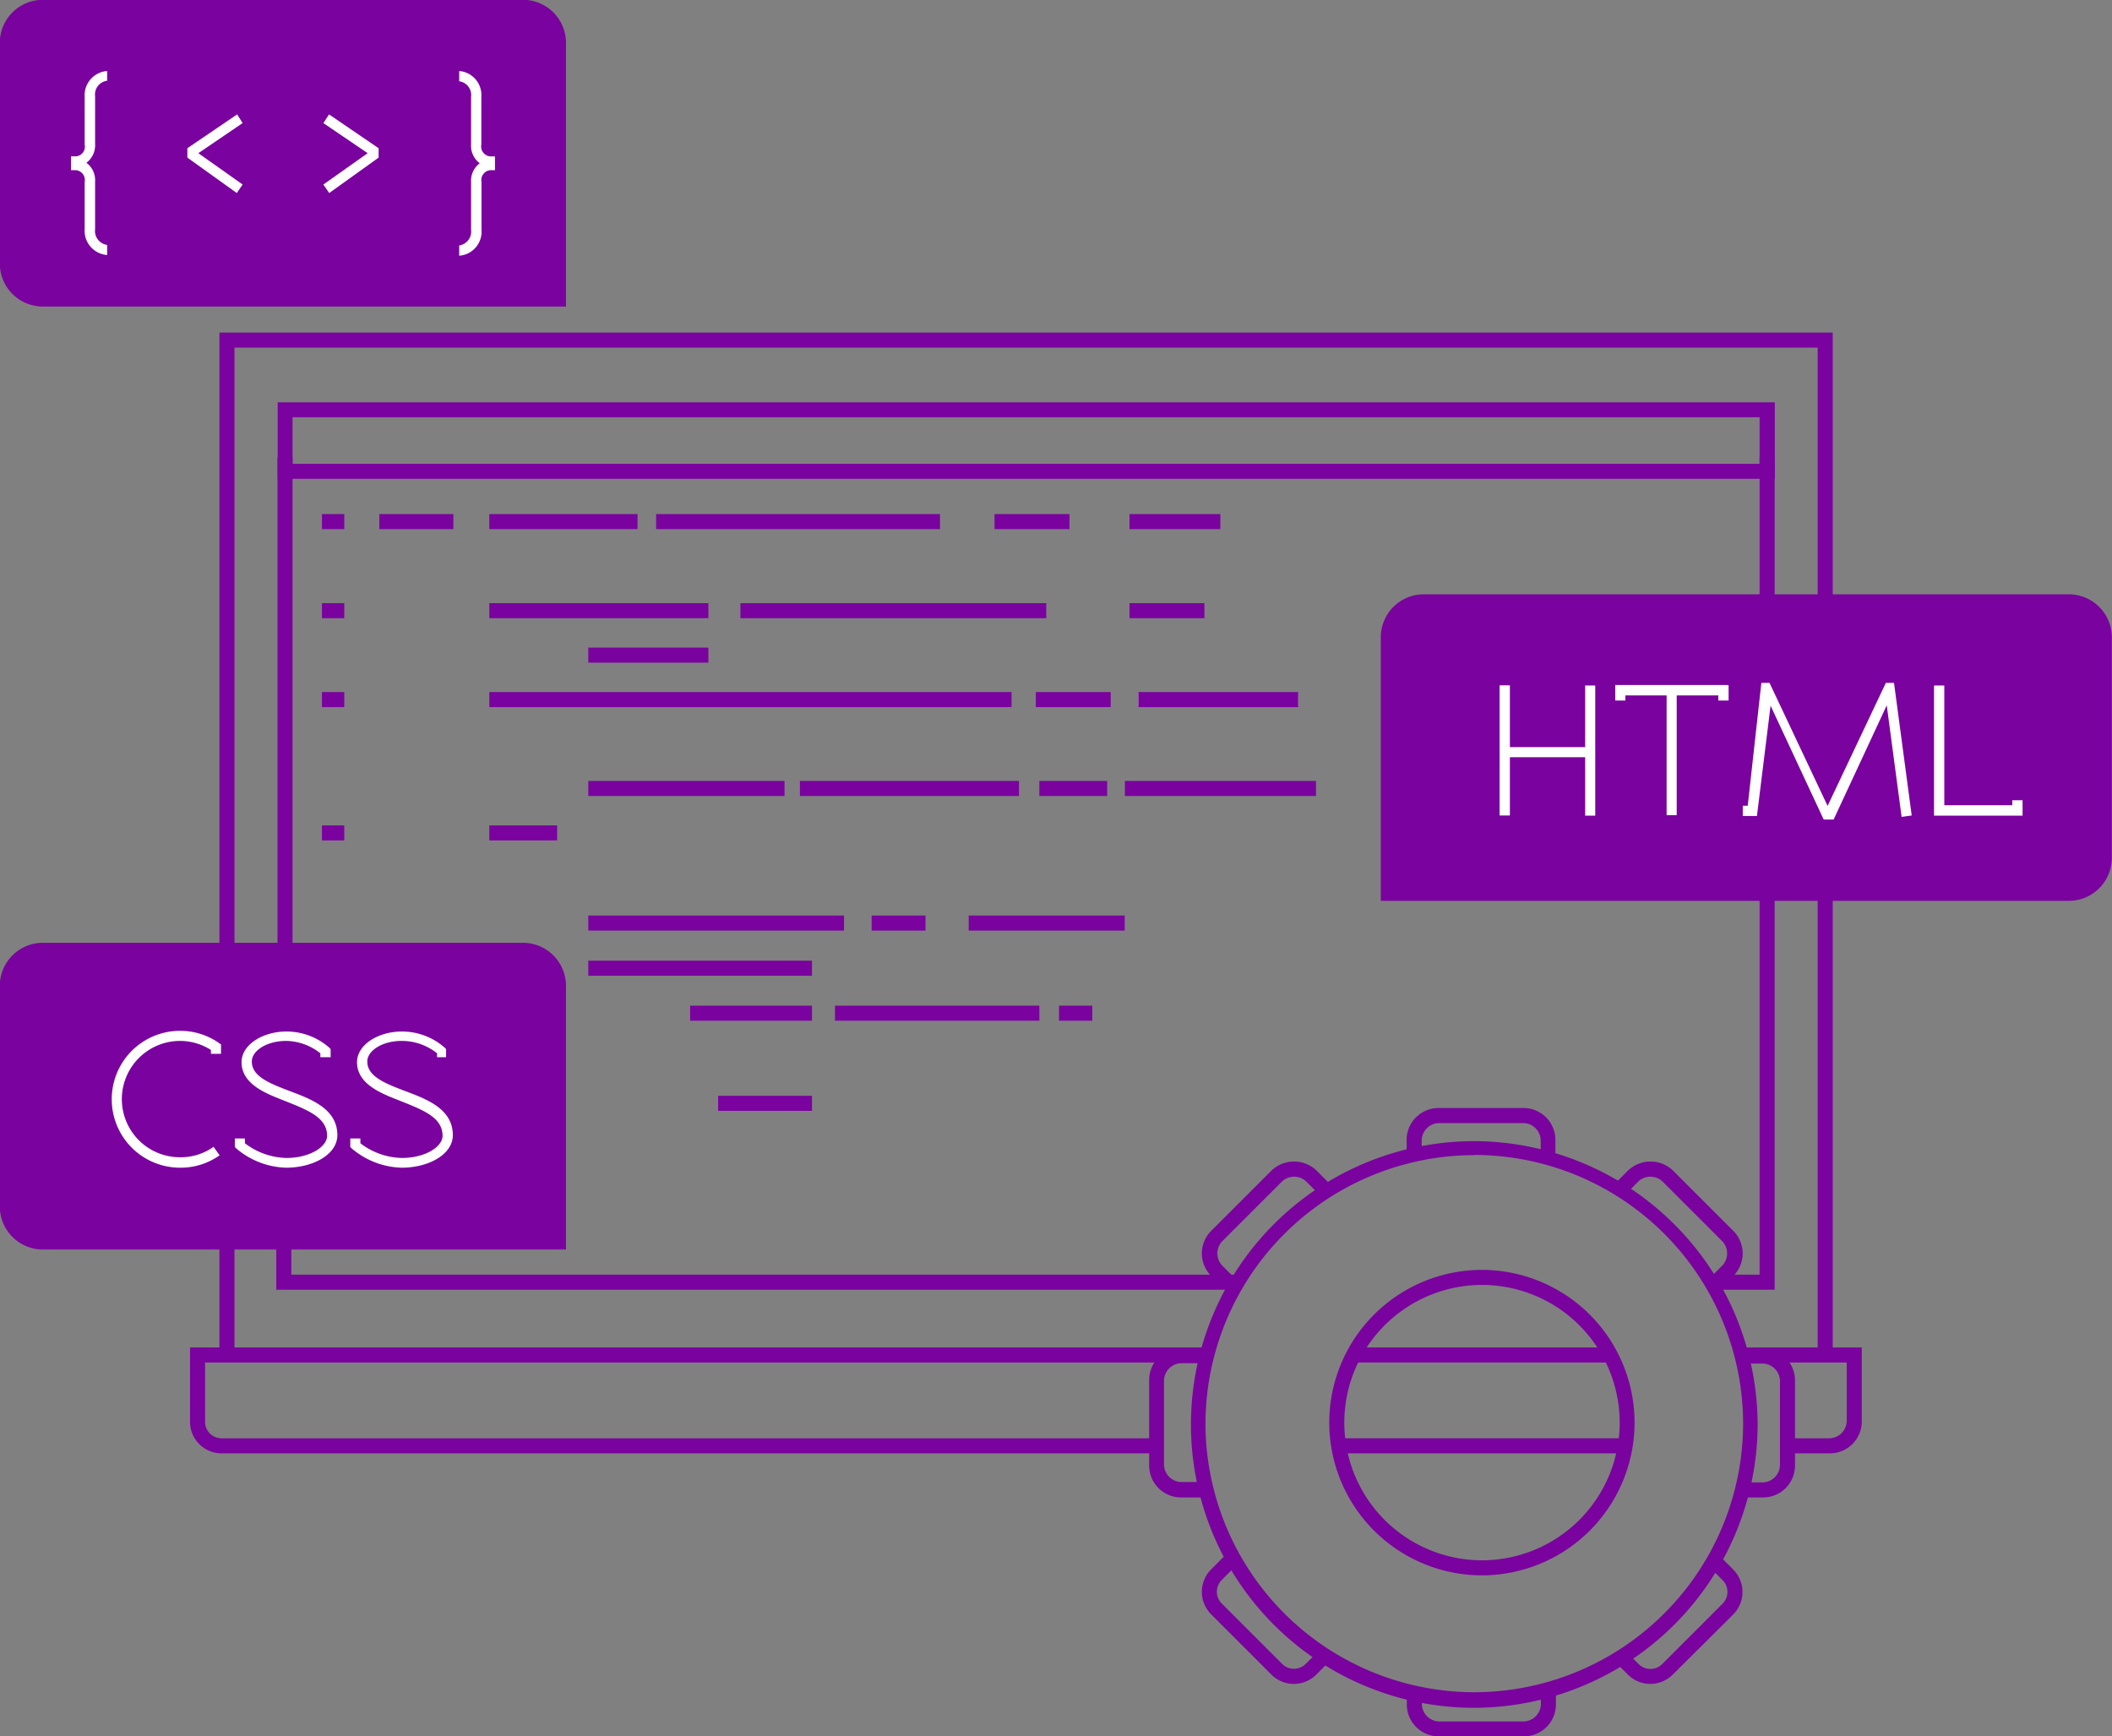 <svg id="Layer_1" data-name="Layer 1" xmlns="http://www.w3.org/2000/svg" viewBox="0 0 119.26 98.05">
  <rect x="0" y="0" width="119.26" height="98.05" fill="#808080" stroke="none"/>
  <defs>
    <style>
      .cls-1 {
        fill: #7a029f;
      }

      .cls-2 {
        fill: #fff;
      }

      .cls-3 {
        fill: #efefe4;
      }
    </style>
  </defs>
  <title>icon-3</title>
  <polygon class="cls-1" points="13.24 53.59 12.39 53.59 12.39 18.78 103.49 18.78 103.49 34.11 102.64 34.11 102.64 19.63 13.24 19.63 13.24 53.59"/>
  <rect class="cls-1" x="12.39" y="70.13" width="0.85" height="6.39"/>
  <rect class="cls-1" x="102.64" y="50.45" width="0.85" height="26.07"/>
  <rect class="cls-1" x="99.36" y="25.84" width="0.85" height="8.15"/>
  <rect class="cls-1" x="15.67" y="25.84" width="0.85" height="28.01"/>
  <polygon class="cls-1" points="70.12 72.83 15.6 72.83 15.6 70.13 16.45 70.13 16.45 71.98 70.12 71.98 70.12 72.83"/>
  <polygon class="cls-1" points="100.21 72.83 97.01 72.83 97.01 71.98 99.36 71.98 99.36 50.45 100.21 50.45 100.21 72.83"/>
  <path class="cls-1" d="M-63.47,191.48H-148v-4.32h84.54v4.32Zm-83.69-.85h82.84V188h-82.84v2.62Z" transform="translate(163.68 -164.44)"/>
  <rect class="cls-1" x="75.6" y="81.22" width="16.4" height="0.85"/>
  <path class="cls-1" d="M-60.34,246.51h-2.41v-0.85h2.41a1,1,0,0,0,.94-0.95v-3.33H-65.3v-0.85h6.75v4.18A1.8,1.8,0,0,1-60.34,246.51Z" transform="translate(163.68 -164.44)"/>
  <rect class="cls-1" x="76.53" y="76.09" width="14.53" height="0.85"/>
  <path class="cls-1" d="M-98.26,246.51h-52.92a1.78,1.78,0,0,1-1.77-1.8v-4.18h57.46v0.85h-56.61v3.33a0.93,0.93,0,0,0,.91.95h52.92v0.85Z" transform="translate(163.68 -164.44)"/>
  <path class="cls-1" d="M-80.43,260.88a16,16,0,0,1-16-16,16,16,0,0,1,16-16,16.05,16.05,0,0,1,16,16A16.05,16.05,0,0,1-80.43,260.88Zm0-31.21a15.2,15.2,0,0,0-15.18,15.18A15.2,15.2,0,0,0-80.43,260a15.2,15.2,0,0,0,15.18-15.18A15.2,15.2,0,0,0-80.43,229.66Z" transform="translate(163.68 -164.44)"/>
  <path class="cls-1" d="M-75.83,229.8h-0.85v-1a1,1,0,0,0-.95-0.94h-4.82a1,1,0,0,0-.95.94v0.76h-0.85v-0.76a1.8,1.8,0,0,1,1.79-1.79h4.82a1.8,1.8,0,0,1,1.79,1.79v1Z" transform="translate(163.68 -164.44)"/>
  <path class="cls-1" d="M-77.63,262.49h-4.82a1.8,1.8,0,0,1-1.79-1.79v-0.62h0.85v0.62a1,1,0,0,0,.95.95h4.82a1,1,0,0,0,.95-0.95v-0.81h0.85v0.81A1.8,1.8,0,0,1-77.63,262.49Z" transform="translate(163.68 -164.44)"/>
  <path class="cls-1" d="M-64.12,249H-65.3v-0.85h1.19a1,1,0,0,0,.94-0.94v-4.82a1,1,0,0,0-.94-0.95H-65.3v-0.85h1.19a1.8,1.8,0,0,1,1.79,1.79v4.82A1.8,1.8,0,0,1-64.12,249Z" transform="translate(163.68 -164.44)"/>
  <path class="cls-1" d="M-70.48,259.53a1.79,1.79,0,0,1-1.27-.52l-0.74-.74,0.6-.6,0.74,0.74a0.94,0.94,0,0,0,1.33,0l3.41-3.41a0.94,0.94,0,0,0,0-1.33l-0.81-.81,0.6-.6,0.81,0.81a1.8,1.8,0,0,1,0,2.54L-69.22,259A1.79,1.79,0,0,1-70.48,259.53Z" transform="translate(163.68 -164.44)"/>
  <path class="cls-1" d="M-66.63,237.31l-0.6-.6,0.82-.82a1,1,0,0,0,0-1.34l-3.41-3.41a1,1,0,0,0-1.33,0l-0.74.74-0.6-.6,0.74-.74a1.84,1.84,0,0,1,2.54,0l3.41,3.41a1.8,1.8,0,0,1,0,2.54Z" transform="translate(163.68 -164.44)"/>
  <path class="cls-1" d="M-95.79,249H-97a1.8,1.8,0,0,1-1.79-1.79v-4.82A1.8,1.8,0,0,1-97,240.57h1.19v0.85H-97a1,1,0,0,0-.95.95v4.82a1,1,0,0,0,.95.94h1.19V249Z" transform="translate(163.68 -164.44)"/>
  <path class="cls-1" d="M-90.61,259.53a1.79,1.79,0,0,1-1.27-.52l-3.41-3.41a1.8,1.8,0,0,1,0-2.54l0.81-.81,0.6,0.6-0.81.81a0.94,0.94,0,0,0,0,1.33l3.41,3.41a0.94,0.94,0,0,0,1.33,0l0.74-.74,0.6,0.6-0.74.74A1.79,1.79,0,0,1-90.61,259.53Z" transform="translate(163.68 -164.44)"/>
  <path class="cls-1" d="M-94.47,237.31l-0.82-.82a1.8,1.8,0,0,1,0-2.54l3.41-3.41a1.84,1.84,0,0,1,2.54,0l0.74,0.74-0.6.6-0.74-.74a1,1,0,0,0-1.33,0l-3.41,3.41a1,1,0,0,0,0,1.34l0.82,0.82Z" transform="translate(163.68 -164.44)"/>
  <path class="cls-1" d="M-80,253.4a8.63,8.63,0,0,1-8.62-8.62A8.63,8.63,0,0,1-80,236.15a8.63,8.63,0,0,1,8.62,8.62A8.63,8.63,0,0,1-80,253.4Zm0-16.4a7.78,7.78,0,0,0-7.77,7.77A7.78,7.78,0,0,0-80,252.55a7.78,7.78,0,0,0,7.78-7.77A7.78,7.78,0,0,0-80,237Z" transform="translate(163.68 -164.44)"/>
  <g>
    <path class="cls-1" d="M-83.28,198.42h38.43a0,0,0,0,1,0,0v14.46a2,2,0,0,1-2,2H-83.28a2,2,0,0,1-2-2V200.42A2,2,0,0,1-83.28,198.42Z" transform="translate(33.55 248.87) rotate(180)"/>
    <path class="cls-1" d="M-46.85,215.31H-85.71V200.42A2.43,2.43,0,0,1-83.28,198h36.43a2.43,2.43,0,0,1,2.42,2.43v12.46A2.43,2.43,0,0,1-46.85,215.31Zm-38-.85h38a1.58,1.58,0,0,0,1.58-1.57V200.42a1.58,1.58,0,0,0-1.58-1.57H-83.28a1.58,1.58,0,0,0-1.58,1.57v14Z" transform="translate(163.68 -164.44)"/>
  </g>
  <g>
    <path class="cls-2" d="M-78.42,203.15v3.48h4.25v-3.48h0.57v7.35h-0.57V207.2h-4.25v3.29H-79v-7.35h0.58Z" transform="translate(163.68 -164.44)"/>
    <path class="cls-2" d="M-66.07,203.15V204h-0.58v-0.29H-69v6.76h-0.57v-6.76h-2.33V204h-0.57v-0.88h6.37Z" transform="translate(163.68 -164.44)"/>
    <path class="cls-2" d="M-64.22,203h0.46l3.28,6.95,3.29-6.95h0.46l1,7.49-0.57.08-0.84-6.3-3,6.45h-0.56l-3-6.43-0.77,6.23h-0.8v-0.58h0.28Z" transform="translate(163.68 -164.44)"/>
    <path class="cls-2" d="M-50.05,209.91v-0.28h0.58v0.87h-5v-7.35h0.58v6.76h3.86Z" transform="translate(163.68 -164.44)"/>
  </g>
  <g>
    <path class="cls-1" d="M2.43,53.67H29.54a2,2,0,0,1,2,2V70.13a0,0,0,0,1,0,0H2.43a2,2,0,0,1-2-2V55.67A2,2,0,0,1,2.43,53.67Z"/>
    <path class="cls-1" d="M-131.72,235h-29.54a2.43,2.43,0,0,1-2.43-2.42V220.11a2.43,2.43,0,0,1,2.43-2.43h27.11a2.43,2.43,0,0,1,2.43,2.43V235Zm-29.54-16.46a1.58,1.58,0,0,0-1.57,1.57v12.46a1.58,1.58,0,0,0,1.57,1.58h28.69v-14a1.58,1.58,0,0,0-1.57-1.57h-27.11Z" transform="translate(163.68 -164.44)"/>
  </g>
  <g>
    <path class="cls-1" d="M2.43,0.43H29.54a2,2,0,0,1,2,2V16.89a0,0,0,0,1,0,0H2.43a2,2,0,0,1-2-2V2.43A2,2,0,0,1,2.43.43Z"/>
    <path class="cls-1" d="M-131.72,181.75h-29.54a2.43,2.43,0,0,1-2.43-2.43V166.86a2.43,2.43,0,0,1,2.43-2.43h27.11a2.43,2.43,0,0,1,2.43,2.43v14.89Zm-29.54-16.46a1.58,1.58,0,0,0-1.57,1.57v12.46a1.58,1.58,0,0,0,1.57,1.57h28.69v-14a1.58,1.58,0,0,0-1.57-1.57h-27.11Z" transform="translate(163.68 -164.44)"/>
  </g>
  <g>
    <path class="cls-2" d="M-157.37,226.51a3.86,3.86,0,0,1,3.86-3.86,3.82,3.82,0,0,1,2.14.65l0.17,0.12v0.53h-0.57v-0.22a3.28,3.28,0,0,0-1.74-.51,3.29,3.29,0,0,0-3.29,3.29,3.28,3.28,0,0,0,3.29,3.28,3.18,3.18,0,0,0,1.89-.59l0.34,0.48a3.79,3.79,0,0,1-2.23.7A3.86,3.86,0,0,1-157.37,226.51Z" transform="translate(163.68 -164.44)"/>
    <path class="cls-2" d="M-147.52,223.22c-1.12,0-1.94.57-1.94,1.16,0,0.85,1,1.24,2.19,1.69s2.64,1,2.64,2.47c0,1.1-1.38,1.84-2.89,1.84a4.53,4.53,0,0,1-2.81-1.08l-0.09-.09v-0.48h0.57V229a4,4,0,0,0,2.33.83c1.35,0,2.31-.64,2.31-1.25,0-1-1-1.42-2.28-1.93-1-.4-2.55-0.91-2.55-2.23,0-1,1.22-1.73,2.52-1.73a3.65,3.65,0,0,1,2.42.9l0.09,0.09v0.46h-0.58v-0.22A3.18,3.18,0,0,0-147.52,223.22Z" transform="translate(163.68 -164.44)"/>
    <path class="cls-2" d="M-141,223.22c-1.12,0-1.94.57-1.94,1.16,0,0.85,1,1.24,2.19,1.69s2.64,1,2.64,2.47c0,1.1-1.38,1.84-2.89,1.84a4.53,4.53,0,0,1-2.81-1.08l-0.09-.09v-0.48h0.57V229a4,4,0,0,0,2.33.83c1.35,0,2.31-.64,2.31-1.25,0-1-1-1.42-2.28-1.93-1-.4-2.55-0.91-2.55-2.23,0-1,1.22-1.73,2.52-1.73a3.65,3.65,0,0,1,2.42.9l0.09,0.09v0.46H-139v-0.22A3.18,3.18,0,0,0-141,223.22Z" transform="translate(163.68 -164.44)"/>
  </g>
  <g>
    <path class="cls-2" d="M-158.9,174.72a0.56,0.56,0,0,0-.48-0.67h-0.29v-0.78h0.29a0.55,0.55,0,0,0,.48-0.67v-2.7a1.37,1.37,0,0,1,1.27-1.45V169a0.78,0.78,0,0,0-.68.87v2.7a1.23,1.23,0,0,1-.49,1.06,1.23,1.23,0,0,1,.49,1.06v2.7a0.79,0.79,0,0,0,.68.88v0.57a1.37,1.37,0,0,1-1.27-1.45v-2.7Z" transform="translate(163.68 -164.44)"/>
    <path class="cls-2" d="M-150.31,175.34l-2.79-2v-0.53l2.81-1.91,0.31,0.49-2.5,1.7,2.5,1.77Z" transform="translate(163.68 -164.44)"/>
    <path class="cls-2" d="M-145.42,171.39l0.32-.49,2.8,1.91v0.53l-2.79,2-0.33-.48,2.5-1.77Z" transform="translate(163.68 -164.44)"/>
    <path class="cls-2" d="M-137.75,178.88V178.3a0.79,0.79,0,0,0,.67-0.88v-2.7a1.23,1.23,0,0,1,.49-1.06,1.23,1.23,0,0,1-.49-1.06v-2.7a0.78,0.78,0,0,0-.67-0.87v-0.58a1.36,1.36,0,0,1,1.25,1.45v2.7a0.56,0.56,0,0,0,.49.67h0.28v0.78H-136a0.56,0.56,0,0,0-.49.67v2.7A1.36,1.36,0,0,1-137.75,178.88Z" transform="translate(163.68 -164.44)"/>
  </g>
  <g>
    <rect class="cls-3" x="64.28" y="39.13" width="9.03" height="0.75"/>
    <rect class="cls-1" x="18.18" y="29.03" width="1.26" height="0.85"/>
    <rect class="cls-1" x="21.42" y="29.03" width="4.18" height="0.85"/>
    <rect class="cls-1" x="27.63" y="29.03" width="8.37" height="0.85"/>
    <rect class="cls-1" x="27.63" y="39.08" width="29.49" height="0.85"/>
    <rect class="cls-1" x="27.63" y="34.06" width="12.37" height="0.85"/>
    <rect class="cls-1" x="41.81" y="34.06" width="17.27" height="0.85"/>
    <rect class="cls-1" x="37.05" y="29.03" width="16.03" height="0.85"/>
    <rect class="cls-1" x="56.16" y="29.03" width="4.23" height="0.85"/>
    <rect class="cls-1" x="63.78" y="34.06" width="4.23" height="0.85"/>
    <rect class="cls-1" x="58.49" y="39.08" width="4.23" height="0.85"/>
    <rect class="cls-1" x="33.22" y="36.57" width="6.78" height="0.85"/>
    <rect class="cls-1" x="27.63" y="46.61" width="3.83" height="0.85"/>
    <rect class="cls-1" x="58.69" y="44.1" width="3.83" height="0.85"/>
    <rect class="cls-1" x="63.52" y="44.1" width="10.79" height="0.85"/>
    <rect class="cls-1" x="33.22" y="44.1" width="11.08" height="0.85"/>
    <rect class="cls-1" x="33.22" y="51.7" width="14.44" height="0.85"/>
    <rect class="cls-1" x="33.22" y="54.25" width="12.63" height="0.85"/>
    <rect class="cls-1" x="38.97" y="56.79" width="6.88" height="0.85"/>
    <rect class="cls-1" x="40.55" y="61.88" width="5.3" height="0.85"/>
    <rect class="cls-1" x="47.15" y="56.79" width="11.54" height="0.85"/>
    <rect class="cls-1" x="49.22" y="51.7" width="3.04" height="0.85"/>
    <rect class="cls-1" x="59.8" y="56.79" width="1.88" height="0.85"/>
    <rect class="cls-1" x="54.7" y="51.7" width="8.81" height="0.85"/>
    <rect class="cls-1" x="45.17" y="44.1" width="12.37" height="0.85"/>
    <rect class="cls-1" x="64.28" y="39.08" width="9.03" height="0.85"/>
    <rect class="cls-1" x="63.78" y="29.03" width="5.13" height="0.85"/>
    <rect class="cls-1" x="18.18" y="34.06" width="1.26" height="0.85"/>
    <rect class="cls-1" x="18.18" y="39.08" width="1.26" height="0.85"/>
    <rect class="cls-1" x="18.18" y="46.61" width="1.26" height="0.85"/>
  </g>
</svg>
